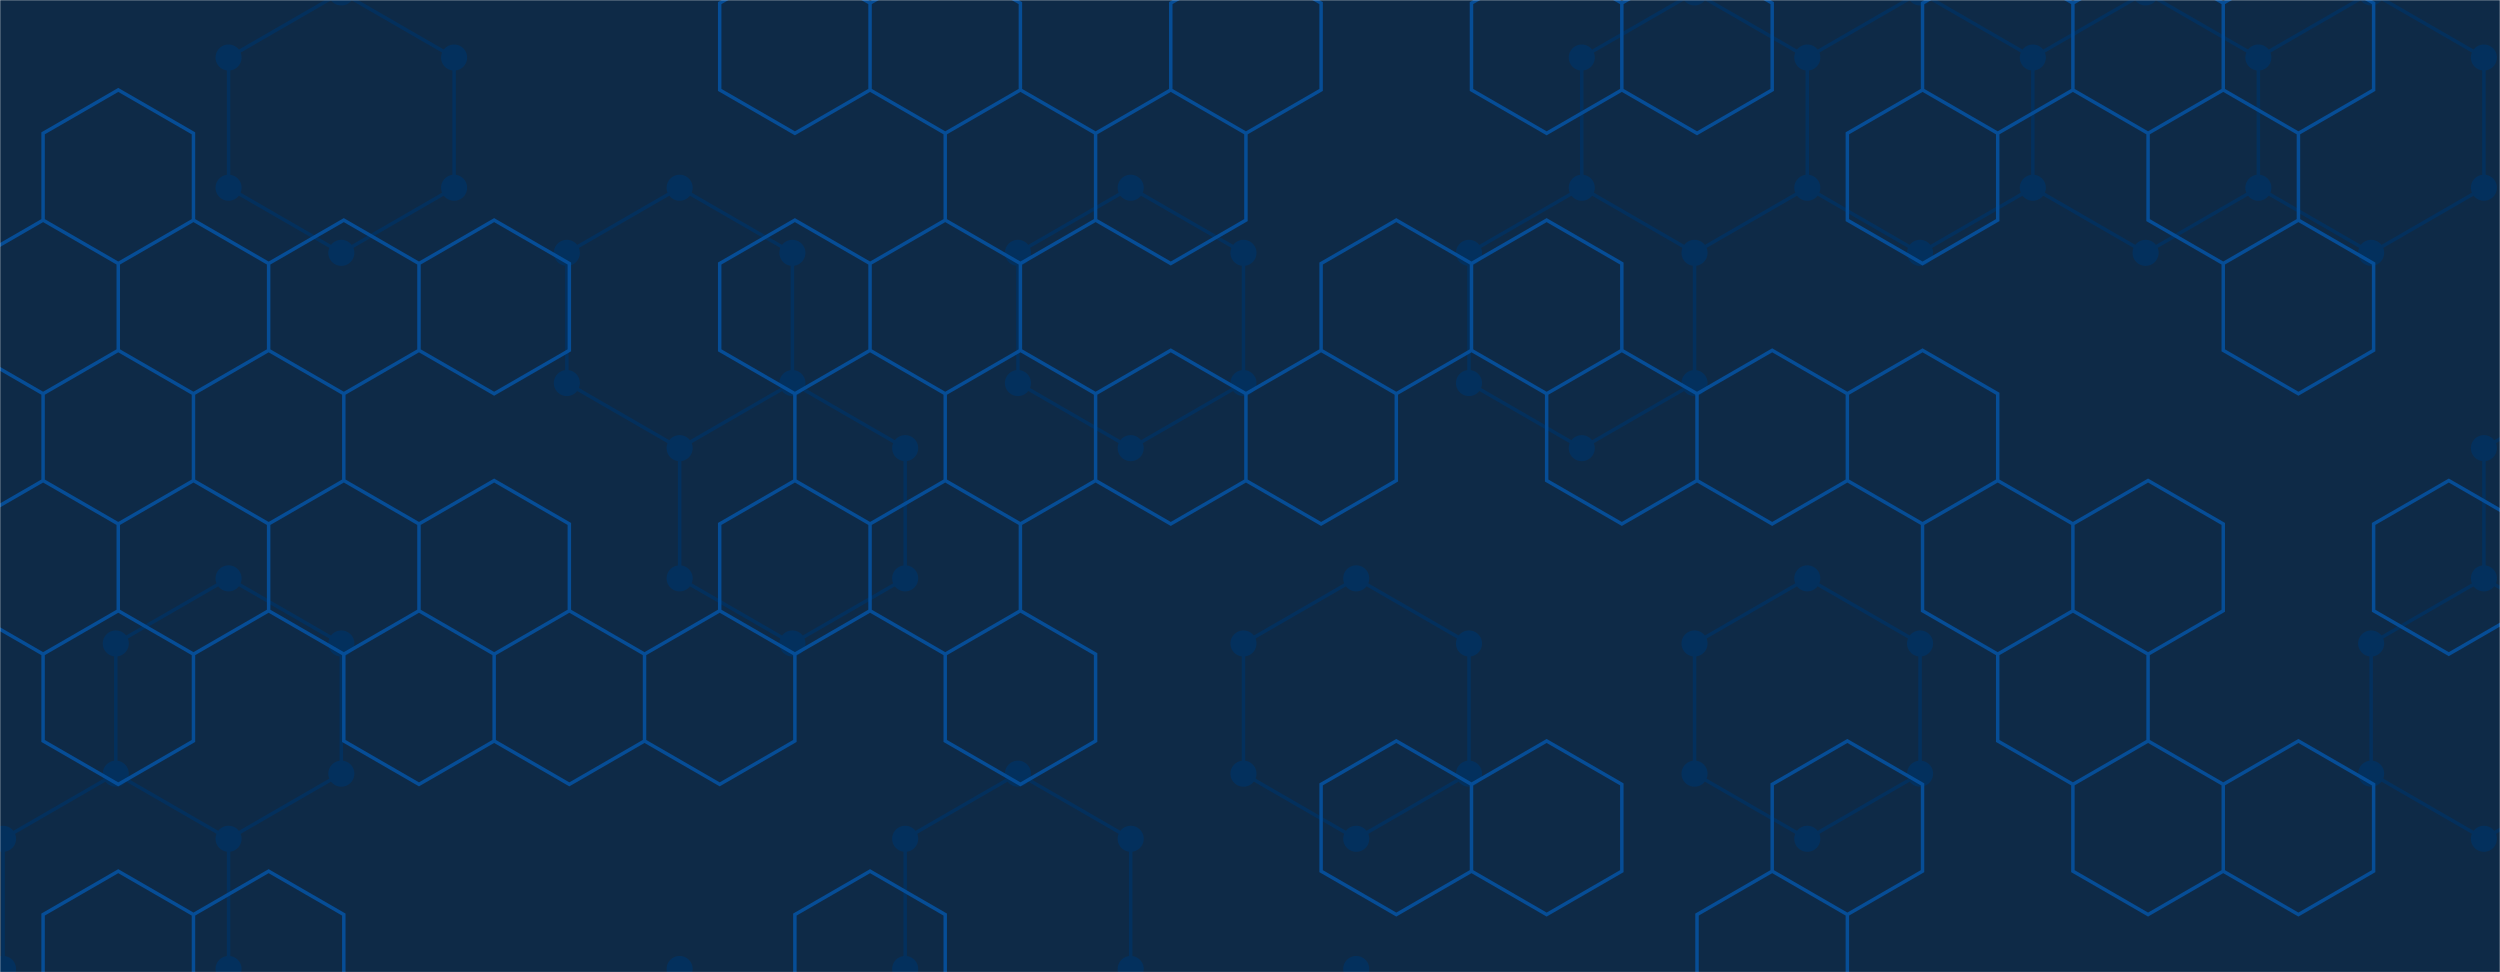<svg xmlns="http://www.w3.org/2000/svg" version="1.1" xmlns:xlink="http://www.w3.org/1999/xlink" xmlns:svgjs="http://svgjs.com/svgjs" width="1440" height="560" preserveAspectRatio="none" viewBox="0 0 1440 560"><g mask="url(&quot;#SvgjsMask1025&quot;)" fill="none"><rect width="1440" height="560" x="0" y="0" fill="#0e2a47"></rect><path d="M131.65 333.14L196.61 370.64L196.61 445.64L131.65 483.14L66.7 445.64L66.7 370.64zM66.7 445.64L131.65 483.14L131.65 558.14L66.7 595.64L1.75 558.14L1.75 483.14zM196.61 -4.36L261.56 33.14L261.56 108.14L196.61 145.64L131.65 108.14L131.65 33.14zM391.47 108.14L456.42 145.64L456.42 220.64L391.47 258.14L326.51 220.64L326.51 145.64zM391.47 558.14L456.42 595.64L456.42 670.64L391.47 708.14L326.51 670.64L326.51 595.64zM456.42 220.64L521.38 258.14L521.38 333.14L456.42 370.64L391.47 333.14L391.47 258.14zM651.28 108.14L716.24 145.64L716.24 220.64L651.28 258.14L586.33 220.64L586.33 145.64zM586.33 445.64L651.28 483.14L651.28 558.14L586.33 595.64L521.38 558.14L521.38 483.14zM651.28 558.14L716.24 595.64L716.24 670.64L651.28 708.14L586.33 670.64L586.33 595.64zM781.19 333.14L846.15 370.64L846.15 445.64L781.19 483.14L716.24 445.64L716.24 370.64zM781.19 558.14L846.15 595.64L846.15 670.64L781.19 708.14L716.24 670.64L716.24 595.64zM911.1 108.14L976.05 145.64L976.05 220.64L911.1 258.14L846.14 220.64L846.14 145.64zM976.05 -4.36L1041.01 33.14L1041.01 108.14L976.05 145.64L911.1 108.14L911.1 33.14zM1041.01 333.14L1105.96 370.64L1105.96 445.64L1041.01 483.14L976.05 445.64L976.05 370.64zM1105.96 -4.36L1170.91 33.14L1170.91 108.14L1105.96 145.64L1041.01 108.14L1041.01 33.14zM1235.87 -4.36L1300.82 33.14L1300.82 108.14L1235.87 145.64L1170.91 108.14L1170.91 33.14zM1365.78 -4.36L1430.73 33.14L1430.73 108.14L1365.78 145.64L1300.82 108.14L1300.82 33.14zM1430.73 333.14L1495.68 370.64L1495.68 445.64L1430.73 483.14L1365.78 445.64L1365.78 370.64zM1495.68 220.64L1560.64 258.14L1560.64 333.14L1495.68 370.64L1430.73 333.14L1430.73 258.14z" stroke="#03305d" stroke-width="2"></path><path d="M124.15 333.14 a7.5 7.5 0 1 0 15 0 a7.5 7.5 0 1 0 -15 0zM189.11 370.64 a7.5 7.5 0 1 0 15 0 a7.5 7.5 0 1 0 -15 0zM189.11 445.64 a7.5 7.5 0 1 0 15 0 a7.5 7.5 0 1 0 -15 0zM124.15 483.14 a7.5 7.5 0 1 0 15 0 a7.5 7.5 0 1 0 -15 0zM59.2 445.64 a7.5 7.5 0 1 0 15 0 a7.5 7.5 0 1 0 -15 0zM59.2 370.64 a7.5 7.5 0 1 0 15 0 a7.5 7.5 0 1 0 -15 0zM124.15 558.14 a7.5 7.5 0 1 0 15 0 a7.5 7.5 0 1 0 -15 0zM59.2 595.64 a7.5 7.5 0 1 0 15 0 a7.5 7.5 0 1 0 -15 0zM-5.75 558.14 a7.5 7.5 0 1 0 15 0 a7.5 7.5 0 1 0 -15 0zM-5.75 483.14 a7.5 7.5 0 1 0 15 0 a7.5 7.5 0 1 0 -15 0zM189.11 -4.36 a7.5 7.5 0 1 0 15 0 a7.5 7.5 0 1 0 -15 0zM254.06 33.14 a7.5 7.5 0 1 0 15 0 a7.5 7.5 0 1 0 -15 0zM254.06 108.14 a7.5 7.5 0 1 0 15 0 a7.5 7.5 0 1 0 -15 0zM189.11 145.64 a7.5 7.5 0 1 0 15 0 a7.5 7.5 0 1 0 -15 0zM124.15 108.14 a7.5 7.5 0 1 0 15 0 a7.5 7.5 0 1 0 -15 0zM124.15 33.14 a7.5 7.5 0 1 0 15 0 a7.5 7.5 0 1 0 -15 0zM383.97 108.14 a7.5 7.5 0 1 0 15 0 a7.5 7.5 0 1 0 -15 0zM448.92 145.64 a7.5 7.5 0 1 0 15 0 a7.5 7.5 0 1 0 -15 0zM448.92 220.64 a7.5 7.5 0 1 0 15 0 a7.5 7.5 0 1 0 -15 0zM383.97 258.14 a7.5 7.5 0 1 0 15 0 a7.5 7.5 0 1 0 -15 0zM319.01 220.64 a7.5 7.5 0 1 0 15 0 a7.5 7.5 0 1 0 -15 0zM319.01 145.64 a7.5 7.5 0 1 0 15 0 a7.5 7.5 0 1 0 -15 0zM383.97 558.14 a7.5 7.5 0 1 0 15 0 a7.5 7.5 0 1 0 -15 0zM448.92 595.64 a7.5 7.5 0 1 0 15 0 a7.5 7.5 0 1 0 -15 0zM448.92 670.64 a7.5 7.5 0 1 0 15 0 a7.5 7.5 0 1 0 -15 0zM383.97 708.14 a7.5 7.5 0 1 0 15 0 a7.5 7.5 0 1 0 -15 0zM319.01 670.64 a7.5 7.5 0 1 0 15 0 a7.5 7.5 0 1 0 -15 0zM319.01 595.64 a7.5 7.5 0 1 0 15 0 a7.5 7.5 0 1 0 -15 0zM513.88 258.14 a7.5 7.5 0 1 0 15 0 a7.5 7.5 0 1 0 -15 0zM513.88 333.14 a7.5 7.5 0 1 0 15 0 a7.5 7.5 0 1 0 -15 0zM448.92 370.64 a7.5 7.5 0 1 0 15 0 a7.5 7.5 0 1 0 -15 0zM383.97 333.14 a7.5 7.5 0 1 0 15 0 a7.5 7.5 0 1 0 -15 0zM643.78 108.14 a7.5 7.5 0 1 0 15 0 a7.5 7.5 0 1 0 -15 0zM708.74 145.64 a7.5 7.5 0 1 0 15 0 a7.5 7.5 0 1 0 -15 0zM708.74 220.64 a7.5 7.5 0 1 0 15 0 a7.5 7.5 0 1 0 -15 0zM643.78 258.14 a7.5 7.5 0 1 0 15 0 a7.5 7.5 0 1 0 -15 0zM578.83 220.64 a7.5 7.5 0 1 0 15 0 a7.5 7.5 0 1 0 -15 0zM578.83 145.64 a7.5 7.5 0 1 0 15 0 a7.5 7.5 0 1 0 -15 0zM578.83 445.64 a7.5 7.5 0 1 0 15 0 a7.5 7.5 0 1 0 -15 0zM643.78 483.14 a7.5 7.5 0 1 0 15 0 a7.5 7.5 0 1 0 -15 0zM643.78 558.14 a7.5 7.5 0 1 0 15 0 a7.5 7.5 0 1 0 -15 0zM578.83 595.64 a7.5 7.5 0 1 0 15 0 a7.5 7.5 0 1 0 -15 0zM513.88 558.14 a7.5 7.5 0 1 0 15 0 a7.5 7.5 0 1 0 -15 0zM513.88 483.14 a7.5 7.5 0 1 0 15 0 a7.5 7.5 0 1 0 -15 0zM708.74 595.64 a7.5 7.5 0 1 0 15 0 a7.5 7.5 0 1 0 -15 0zM708.74 670.64 a7.5 7.5 0 1 0 15 0 a7.5 7.5 0 1 0 -15 0zM643.78 708.14 a7.5 7.5 0 1 0 15 0 a7.5 7.5 0 1 0 -15 0zM578.83 670.64 a7.5 7.5 0 1 0 15 0 a7.5 7.5 0 1 0 -15 0zM773.69 333.14 a7.5 7.5 0 1 0 15 0 a7.5 7.5 0 1 0 -15 0zM838.65 370.64 a7.5 7.5 0 1 0 15 0 a7.5 7.5 0 1 0 -15 0zM838.65 445.64 a7.5 7.5 0 1 0 15 0 a7.5 7.5 0 1 0 -15 0zM773.69 483.14 a7.5 7.5 0 1 0 15 0 a7.5 7.5 0 1 0 -15 0zM708.74 445.64 a7.5 7.5 0 1 0 15 0 a7.5 7.5 0 1 0 -15 0zM708.74 370.64 a7.5 7.5 0 1 0 15 0 a7.5 7.5 0 1 0 -15 0zM773.69 558.14 a7.5 7.5 0 1 0 15 0 a7.5 7.5 0 1 0 -15 0zM838.65 595.64 a7.5 7.5 0 1 0 15 0 a7.5 7.5 0 1 0 -15 0zM838.65 670.64 a7.5 7.5 0 1 0 15 0 a7.5 7.5 0 1 0 -15 0zM773.69 708.14 a7.5 7.5 0 1 0 15 0 a7.5 7.5 0 1 0 -15 0zM903.6 108.14 a7.5 7.5 0 1 0 15 0 a7.5 7.5 0 1 0 -15 0zM968.55 145.64 a7.5 7.5 0 1 0 15 0 a7.5 7.5 0 1 0 -15 0zM968.55 220.64 a7.5 7.5 0 1 0 15 0 a7.5 7.5 0 1 0 -15 0zM903.6 258.14 a7.5 7.5 0 1 0 15 0 a7.5 7.5 0 1 0 -15 0zM838.64 220.64 a7.5 7.5 0 1 0 15 0 a7.5 7.5 0 1 0 -15 0zM838.64 145.64 a7.5 7.5 0 1 0 15 0 a7.5 7.5 0 1 0 -15 0zM968.55 -4.36 a7.5 7.5 0 1 0 15 0 a7.5 7.5 0 1 0 -15 0zM1033.51 33.14 a7.5 7.5 0 1 0 15 0 a7.5 7.5 0 1 0 -15 0zM1033.51 108.14 a7.5 7.5 0 1 0 15 0 a7.5 7.5 0 1 0 -15 0zM903.6 33.14 a7.5 7.5 0 1 0 15 0 a7.5 7.5 0 1 0 -15 0zM1033.51 333.14 a7.5 7.5 0 1 0 15 0 a7.5 7.5 0 1 0 -15 0zM1098.46 370.64 a7.5 7.5 0 1 0 15 0 a7.5 7.5 0 1 0 -15 0zM1098.46 445.64 a7.5 7.5 0 1 0 15 0 a7.5 7.5 0 1 0 -15 0zM1033.51 483.14 a7.5 7.5 0 1 0 15 0 a7.5 7.5 0 1 0 -15 0zM968.55 445.64 a7.5 7.5 0 1 0 15 0 a7.5 7.5 0 1 0 -15 0zM968.55 370.64 a7.5 7.5 0 1 0 15 0 a7.5 7.5 0 1 0 -15 0zM1098.46 -4.36 a7.5 7.5 0 1 0 15 0 a7.5 7.5 0 1 0 -15 0zM1163.41 33.14 a7.5 7.5 0 1 0 15 0 a7.5 7.5 0 1 0 -15 0zM1163.41 108.14 a7.5 7.5 0 1 0 15 0 a7.5 7.5 0 1 0 -15 0zM1098.46 145.64 a7.5 7.5 0 1 0 15 0 a7.5 7.5 0 1 0 -15 0zM1228.37 -4.36 a7.5 7.5 0 1 0 15 0 a7.5 7.5 0 1 0 -15 0zM1293.32 33.14 a7.5 7.5 0 1 0 15 0 a7.5 7.5 0 1 0 -15 0zM1293.32 108.14 a7.5 7.5 0 1 0 15 0 a7.5 7.5 0 1 0 -15 0zM1228.37 145.64 a7.5 7.5 0 1 0 15 0 a7.5 7.5 0 1 0 -15 0zM1358.28 -4.36 a7.5 7.5 0 1 0 15 0 a7.5 7.5 0 1 0 -15 0zM1423.23 33.14 a7.5 7.5 0 1 0 15 0 a7.5 7.5 0 1 0 -15 0zM1423.23 108.14 a7.5 7.5 0 1 0 15 0 a7.5 7.5 0 1 0 -15 0zM1358.28 145.64 a7.5 7.5 0 1 0 15 0 a7.5 7.5 0 1 0 -15 0zM1423.23 333.14 a7.5 7.5 0 1 0 15 0 a7.5 7.5 0 1 0 -15 0zM1488.18 370.64 a7.5 7.5 0 1 0 15 0 a7.5 7.5 0 1 0 -15 0zM1488.18 445.64 a7.5 7.5 0 1 0 15 0 a7.5 7.5 0 1 0 -15 0zM1423.23 483.14 a7.5 7.5 0 1 0 15 0 a7.5 7.5 0 1 0 -15 0zM1358.28 445.64 a7.5 7.5 0 1 0 15 0 a7.5 7.5 0 1 0 -15 0zM1358.28 370.64 a7.5 7.5 0 1 0 15 0 a7.5 7.5 0 1 0 -15 0zM1488.18 220.64 a7.5 7.5 0 1 0 15 0 a7.5 7.5 0 1 0 -15 0zM1553.14 258.14 a7.5 7.5 0 1 0 15 0 a7.5 7.5 0 1 0 -15 0zM1553.14 333.14 a7.5 7.5 0 1 0 15 0 a7.5 7.5 0 1 0 -15 0zM1423.23 258.14 a7.5 7.5 0 1 0 15 0 a7.5 7.5 0 1 0 -15 0z" fill="#03305d"></path><path d="M68.12 51.79L111.43 76.79L111.43 126.79L68.12 151.79L24.82 126.79L24.82 76.79zM24.82 126.79L68.12 151.79L68.12 201.79L24.82 226.79L-18.48 201.79L-18.48 151.79zM68.12 201.79L111.43 226.79L111.43 276.79L68.12 301.79L24.82 276.79L24.82 226.79zM24.82 276.79L68.12 301.79L68.12 351.79L24.82 376.79L-18.48 351.79L-18.48 301.79zM68.12 351.79L111.43 376.79L111.43 426.79L68.12 451.79L24.82 426.79L24.82 376.79zM68.12 501.79L111.43 526.79L111.43 576.79L68.12 601.79L24.82 576.79L24.82 526.79zM111.43 126.79L154.73 151.79L154.73 201.79L111.43 226.79L68.12 201.79L68.12 151.79zM154.73 201.79L198.03 226.79L198.03 276.79L154.73 301.79L111.43 276.79L111.43 226.79zM111.43 276.79L154.73 301.79L154.73 351.79L111.43 376.79L68.12 351.79L68.12 301.79zM154.73 501.79L198.03 526.79L198.03 576.79L154.73 601.79L111.43 576.79L111.43 526.79zM198.03 126.79L241.33 151.79L241.33 201.79L198.03 226.79L154.73 201.79L154.73 151.79zM198.03 276.79L241.33 301.79L241.33 351.79L198.03 376.79L154.73 351.79L154.73 301.79zM241.33 351.79L284.63 376.79L284.63 426.79L241.33 451.79L198.03 426.79L198.03 376.79zM284.63 126.79L327.94 151.79L327.94 201.79L284.63 226.79L241.33 201.79L241.33 151.79zM284.63 276.79L327.94 301.79L327.94 351.79L284.63 376.79L241.33 351.79L241.33 301.79zM327.94 351.79L371.24 376.79L371.24 426.79L327.94 451.79L284.63 426.79L284.63 376.79zM414.54 351.79L457.85 376.79L457.85 426.79L414.54 451.79L371.24 426.79L371.24 376.79zM457.85 -23.21L501.15 1.79L501.15 51.79L457.85 76.79L414.54 51.79L414.54 1.79zM457.85 126.79L501.15 151.79L501.15 201.79L457.85 226.79L414.54 201.79L414.54 151.79zM501.15 201.79L544.45 226.79L544.45 276.79L501.15 301.79L457.85 276.79L457.85 226.79zM457.85 276.79L501.15 301.79L501.15 351.79L457.85 376.79L414.54 351.79L414.54 301.79zM501.15 501.79L544.45 526.79L544.45 576.79L501.15 601.79L457.85 576.79L457.85 526.79zM544.45 -23.21L587.75 1.79L587.75 51.79L544.45 76.79L501.15 51.79L501.15 1.79zM587.75 51.79L631.06 76.79L631.06 126.79L587.75 151.79L544.45 126.79L544.45 76.79zM544.45 126.79L587.75 151.79L587.75 201.79L544.45 226.79L501.15 201.79L501.15 151.79zM587.75 201.79L631.06 226.79L631.06 276.79L587.75 301.79L544.45 276.79L544.45 226.79zM544.45 276.79L587.75 301.79L587.75 351.79L544.45 376.79L501.15 351.79L501.15 301.79zM587.75 351.79L631.06 376.79L631.06 426.79L587.75 451.79L544.45 426.79L544.45 376.79zM674.36 51.79L717.66 76.79L717.66 126.79L674.36 151.79L631.06 126.79L631.06 76.79zM674.36 201.79L717.66 226.79L717.66 276.79L674.36 301.79L631.06 276.79L631.06 226.79zM717.66 -23.21L760.96 1.79L760.96 51.79L717.66 76.79L674.36 51.79L674.36 1.79zM760.96 201.79L804.27 226.79L804.27 276.79L760.96 301.79L717.66 276.79L717.66 226.79zM804.27 126.79L847.57 151.79L847.57 201.79L804.27 226.79L760.96 201.79L760.96 151.79zM804.27 426.79L847.57 451.79L847.57 501.79L804.27 526.79L760.96 501.79L760.96 451.79zM890.87 -23.21L934.17 1.79L934.17 51.79L890.87 76.79L847.57 51.79L847.57 1.79zM890.87 126.79L934.17 151.79L934.17 201.79L890.87 226.79L847.57 201.79L847.57 151.79zM934.17 201.79L977.48 226.79L977.48 276.79L934.17 301.79L890.87 276.79L890.87 226.79zM890.87 426.79L934.17 451.79L934.17 501.79L890.87 526.79L847.57 501.79L847.57 451.79zM977.48 -23.21L1020.78 1.79L1020.78 51.79L977.48 76.79L934.17 51.79L934.17 1.79zM1020.78 201.79L1064.08 226.79L1064.08 276.79L1020.78 301.79L977.48 276.79L977.48 226.79zM1020.78 501.79L1064.08 526.79L1064.08 576.79L1020.78 601.79L977.48 576.79L977.48 526.79zM1107.38 51.79L1150.68 76.79L1150.68 126.79L1107.38 151.79L1064.08 126.79L1064.08 76.79zM1107.38 201.79L1150.68 226.79L1150.68 276.79L1107.38 301.79L1064.08 276.79L1064.08 226.79zM1064.08 426.79L1107.38 451.79L1107.38 501.79L1064.08 526.79L1020.78 501.79L1020.78 451.79zM1150.68 -23.21L1193.99 1.79L1193.99 51.79L1150.68 76.79L1107.38 51.79L1107.38 1.79zM1150.68 276.79L1193.99 301.79L1193.99 351.79L1150.68 376.79L1107.38 351.79L1107.38 301.79zM1193.99 351.79L1237.29 376.79L1237.29 426.79L1193.99 451.79L1150.68 426.79L1150.68 376.79zM1237.29 -23.21L1280.59 1.79L1280.59 51.79L1237.29 76.79L1193.99 51.79L1193.99 1.79zM1280.59 51.79L1323.89 76.79L1323.89 126.79L1280.59 151.79L1237.29 126.79L1237.29 76.79zM1237.29 276.79L1280.59 301.79L1280.59 351.79L1237.29 376.79L1193.99 351.79L1193.99 301.79zM1237.29 426.79L1280.59 451.79L1280.59 501.79L1237.29 526.79L1193.99 501.79L1193.99 451.79zM1323.89 -23.21L1367.2 1.79L1367.2 51.79L1323.89 76.79L1280.59 51.79L1280.59 1.79zM1323.89 126.79L1367.2 151.79L1367.2 201.79L1323.89 226.79L1280.59 201.79L1280.59 151.79zM1323.89 426.79L1367.2 451.79L1367.2 501.79L1323.89 526.79L1280.59 501.79L1280.59 451.79zM1410.5 276.79L1453.8 301.79L1453.8 351.79L1410.5 376.79L1367.2 351.79L1367.2 301.79z" stroke="rgba(6, 80, 156, 0.93)" stroke-width="2"></path></g><defs><mask id="SvgjsMask1025"><rect width="1440" height="560" fill="#ffffff"></rect></mask></defs></svg>